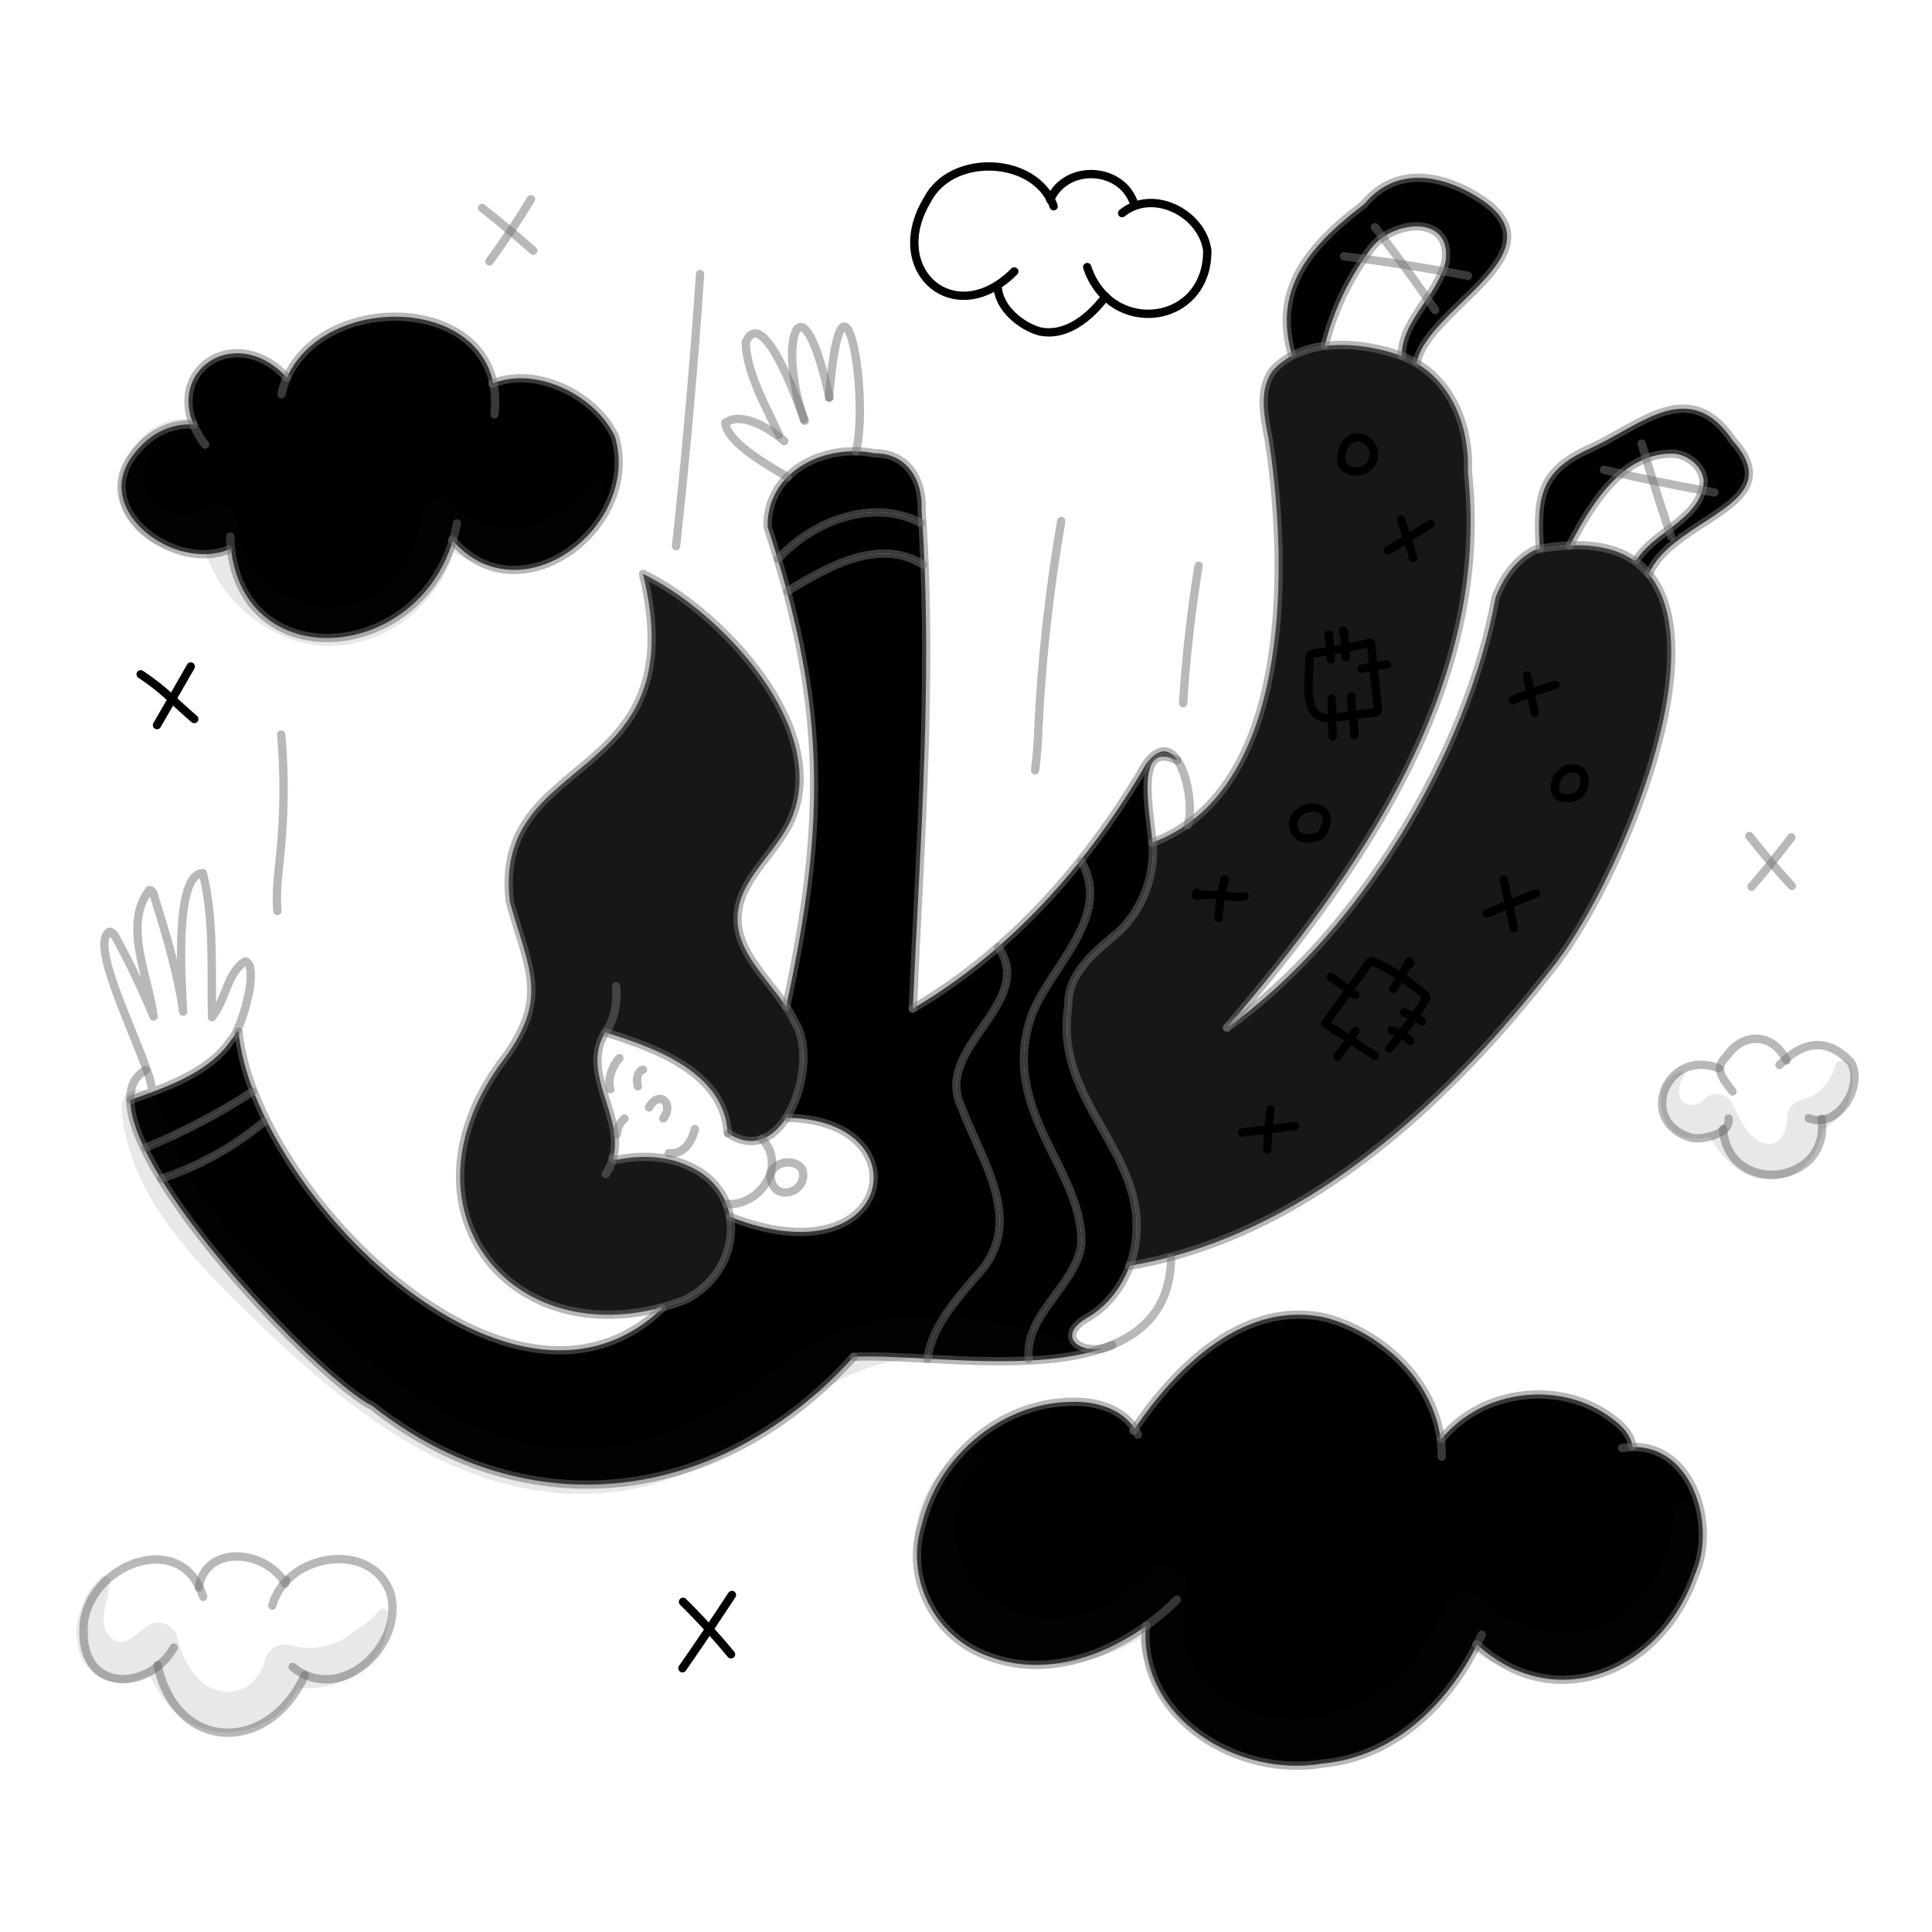 <svg width="960" height="960" viewBox="0 0 960 960" fill="none" xmlns="http://www.w3.org/2000/svg">
  <path d="M845.832 243.6C846.257 242.067 846.502 240.49 846.563 238.9C845.915 231.946 839.403 226.552 832.491 225.476C827.529 225.19 822.564 225.981 817.936 227.794C813.388 229.608 809.177 232.173 805.478 235.382C794.51 244.694 786.357 258.918 780.052 271.017C775.071 271.248 770.111 271.819 765.207 272.728L765.152 272.438C763.62 247.177 765.041 233.864 790.385 222.703C815.798 211.003 839.665 187.012 861.146 219.103C883.73 244.309 852.62 253.29 832.257 269.639L830.357 266.617C829.957 265.445 829.57 264.286 829.17 263.117C836.478 257.538 843.569 251.9 845.832 243.6Z" fill="url(#paint0_linear_36_3137)"/>
  <path d="M569.37 807.966C546.262 824.507 516.793 833.42 489.711 822.466C464.105 812.685 449.785 784.058 457.938 757.9C465.844 724.155 496.913 697.142 531.927 696.59C543.709 696.038 557.299 699.666 563.827 709.931C584.88 678.724 618.791 645.392 659.352 654.897C687.11 662.665 712.026 685.98 715.862 715.008L716.317 714.939C736.611 690.092 775.817 685.511 801.288 705.019C805.965 708.468 810.407 713.049 811.194 718.802V719.009C840.869 718.25 853.217 757.955 842.111 782.568C825.887 829.668 773.558 853.149 733.949 817.183C718.869 847.548 692.187 872.933 657.462 876.272C615.574 883.679 565.783 853.866 569.37 807.966Z" fill="url(#paint1_linear_36_3137)"/>
  <path d="M830.354 266.615L832.254 269.637C826.707 274.079 821.975 279.087 819.327 285.102L819.271 285.144C817.083 282.525 814.538 280.227 811.711 278.315L813.146 278.204C816.926 272.258 823.121 267.704 829.163 263.111C829.567 264.284 829.954 265.443 830.354 266.615Z" fill="url(#paint2_linear_36_3137)"/>
  <path d="M590.41 409.158C641.966 371.922 639.11 273.941 630.35 218.08C628.142 206.795 625.55 194.089 632.05 184.597C634.847 181.35 638.242 178.67 642.05 176.705C647.153 174.122 652.683 172.486 658.371 171.877C671.091 170.332 684.942 172.746 695.786 176.623C696.007 176.705 696.228 176.788 696.448 176.885C698.956 177.832 701.379 178.99 703.691 180.348C722.206 191.26 730.291 213.1 729.391 234.581C741.091 340.343 675.544 433.743 609.691 510.616C675.181 464.081 729.414 373.922 743.114 296.916C746.853 287.134 753.268 277.891 762.65 273.228C763.505 273.048 764.36 272.897 765.202 272.728C770.105 271.819 775.065 271.247 780.047 271.017C793.622 270.424 804.011 273.117 811.709 278.317C814.536 280.229 817.081 282.527 819.269 285.146C853.498 326.328 800.92 445.127 770.389 482.087C722.378 543.587 658.589 603.977 581.712 624.519C575.021 626.313 568.224 627.794 561.321 628.962C562.687 625.296 563.654 621.494 564.205 617.621C570.565 572.466 523.492 548.047 530.776 500.146C530.5 482.546 544.835 472.623 556.851 462.083C566.668 452.148 572.374 438.874 572.827 424.915C572.961 422.827 572.906 420.73 572.662 418.652C578.979 416.302 584.949 413.108 590.41 409.158Z" fill="#171717" />
  <path d="M687.08 117.948C684.828 119.465 682.845 121.349 681.216 123.522C679.975 125.191 678.761 126.902 677.602 128.64C668.695 141.669 662.165 156.172 658.315 171.478L658.37 171.878C652.682 172.486 647.152 174.122 642.049 176.706L641.787 175.685C632.187 141.774 652.948 120.514 677.905 101.379C694.116 81.761 718.052 86.893 736.857 99.627C775.21 126.327 710.078 152.604 704.008 179.797L703.69 180.349C701.378 178.991 698.955 177.832 696.447 176.886L696.53 176.693C696.558 166.014 703.13 157.24 709.154 148.3C712.202 144.068 714.779 139.515 716.838 134.724C717.418 133.258 717.898 131.755 718.273 130.224C721.322 109.657 699.952 109.022 687.08 117.948Z" fill="url(#paint3_linear_36_3137)"/>
  <path d="M511.206 676.061C494.485 676.889 476.853 675.992 460.806 675.137C463.306 658.967 474.478 646.703 484.632 634.631C510.652 608.115 488.026 577.749 477.692 550.046C463.565 520.37 515.37 498.434 496.028 470.539L495.986 470.483C510.845 457.464 524.495 443.126 536.768 427.646L537.347 428.101C553.006 455.528 521.813 480.292 512.693 504.353C495.779 551.853 538.993 581.446 537.293 618.738C533.982 639.377 509.066 653.159 511.163 675.275L511.206 676.061Z" fill="url(#paint4_linear_36_3137)"/>
  <path d="M511.164 675.274C509.064 653.158 533.983 639.374 537.294 618.737C538.994 581.445 495.781 551.852 512.694 504.352C521.814 480.291 553.007 455.527 537.348 428.1L536.769 427.645C548.848 412.446 559.794 396.381 569.521 379.579C575.992 370.86 581.303 372.253 585.056 377.799L584.956 377.868C563.765 367.342 571.156 401.736 572.664 418.65C572.908 420.729 572.963 422.825 572.829 424.913C572.376 438.872 566.67 452.146 556.853 462.08C544.837 472.621 530.502 482.54 530.778 500.144C523.494 548.044 570.567 572.464 564.207 617.619C563.655 621.492 562.688 625.294 561.323 628.96C557.46 639.376 550.493 648.605 541.043 654.345C524.487 663.423 535.869 672.652 548.161 669.934C537.261 673.673 524.515 675.411 511.201 676.06L511.164 675.274Z" fill="url(#paint5_linear_36_3137)"/>
  <path d="M453.648 501.125C468.684 492.251 482.859 481.992 495.988 470.483L496.03 470.539C515.372 498.434 463.567 520.37 477.695 550.046C488.028 577.746 510.654 608.115 484.634 634.631C474.48 646.703 463.305 658.967 460.808 675.137C446.819 674.392 434.043 673.688 424.124 674.185C358.854 746.546 263.094 760.314 185.118 698.659C166.2 689.443 108.011 631.501 80.032 585.737L80.184 585.637C98.801 579.542 116.087 569.96 131.12 557.401L132.609 557.125C169.238 630.562 266.861 709.311 328.723 650.291L328.571 649.739V649.725C332.131 648.801 335.731 647.67 339.371 646.331C356.878 638.343 365.418 620.504 362.741 604.666L362.797 604.653C444.112 636.536 458.97 556.49 391.451 555.453L390.72 555.398C399.536 541.798 402.309 519.598 395.149 508.27C393.826 505.476 392.3 502.783 390.582 500.213L390.651 500.172C407.883 420.112 410.269 365.562 391.024 293.822L391.286 293.753C410.752 281.953 436.717 266.726 458.708 280.591L459.398 280.563C462.298 354.07 456.776 427.576 453.576 501.013L453.648 501.125Z" fill="url(#paint6_linear_36_3137)"/>
  <path d="M459.4 280.564L458.71 280.592C436.719 266.727 410.754 281.958 391.288 293.754L391.026 293.823C389.632 288.594 388.11 283.264 386.459 277.833L386.542 277.805C403.566 259.042 433.794 247.136 457.648 259.939L458.348 259.898C458.793 266.796 459.143 273.684 459.4 280.564Z" fill="url(#paint7_linear_36_3137)"/>
  <path d="M425.379 224.233C428.452 224.287 431.513 224.62 434.526 225.227C450.475 225.127 458.614 238.237 457.926 253.233C458.077 255.454 458.226 257.675 458.353 259.897L457.653 259.938C433.799 247.138 403.571 259.038 386.547 277.804L386.464 277.832C384.905 272.644 383.236 267.351 381.456 261.952C381.273 257.346 382.048 252.753 383.732 248.461C385.415 244.17 387.971 240.275 391.237 237.022C399.7 228.483 412.59 224 425.379 224.233Z" fill="url(#paint8_linear_36_3137)"/>
  <path d="M114.812 272.81L113.557 273.045C87.385 284.081 45.39 254.2 65.836 226.551C73.079 216.411 83.95 210.161 96.091 210.934C84.212 182.141 118.234 161.309 142.474 187.508L142.598 187.563C160.698 147.126 235.985 146.505 245.145 190.405C266.791 181.879 296.053 196.627 305.545 216.894C318.745 261.373 258.928 307.394 225.003 268.616C206.792 329.168 121.821 335.514 114.812 272.81Z" fill="url(#paint9_linear_36_3137)"/>
  <path d="M300.868 512.823C288.134 533.186 310.484 554.584 304.593 575.596C305.159 576.368 306.483 576.296 307.504 576.096C318.859 573.917 330.958 574.344 341.498 579.076C351.583 583.27 357.985 590.334 361.047 598.446C361.82 600.457 362.385 602.542 362.731 604.668H362.744C365.421 620.506 356.881 638.345 339.374 646.333C335.731 647.671 332.131 648.802 328.574 649.727V649.741C251.591 670.09 197.882 599.674 248.239 529.162C273.265 496.754 263.346 483.496 253.357 448.288C244.183 372.368 345.657 391.613 319.482 285.162C357.96 303.511 413.807 362.517 392.671 408.169C384.821 424.738 367.038 437.32 366.486 455.628C365.976 472.901 380.848 485.51 390.586 500.217C392.304 502.787 393.83 505.48 395.153 508.274C402.313 519.601 399.54 541.799 390.724 555.402C387.468 560.424 383.384 564.287 378.68 566.002C373.741 567.809 368.112 567.257 362.014 563.228L361.614 563.035C359.848 533.125 326.006 520.86 301.449 513.203L300.868 512.823Z" fill="#171717" />
  <path d="M132.609 557.124L131.119 557.4C116.087 569.96 98.801 579.544 80.184 585.64L80.032 585.74C76.98 580.806 74.185 575.718 71.658 570.495L72.458 570.205C90.993 562.625 108.768 553.308 125.546 542.378L125.987 542.213C127.891 547.121 130.1 552.116 132.609 557.124Z" fill="url(#paint10_linear_36_3137)"/>
  <path d="M114.867 516.742C115.983 515.502 116.892 514.091 117.558 512.562L118.468 512.631C119.653 522.78 122.181 532.727 125.987 542.21L125.546 542.375C108.768 553.304 90.993 562.621 72.458 570.201L71.658 570.491C67.326 561.386 64.773 553.191 64.704 546.499H64.953C68.498 545.244 72.182 543.947 75.879 542.54C90.945 536.857 106.328 529.517 114.867 516.742Z" fill="url(#paint11_linear_36_3137)"/>
  <path d="M453.579 501.013C456.779 427.576 462.298 354.07 459.401 280.563C459.139 273.679 458.789 266.791 458.352 259.897C458.228 257.675 458.076 255.454 457.925 253.233C458.614 238.233 450.475 225.133 434.525 225.227C431.512 224.62 428.451 224.287 425.378 224.233C412.589 223.999 399.703 228.483 391.233 237.023C387.967 240.276 385.411 244.171 383.727 248.462C382.043 252.753 381.268 257.346 381.451 261.952C383.231 267.36 384.9 272.654 386.459 277.832C388.115 283.268 389.637 288.598 391.026 293.822C410.271 365.562 407.885 420.112 390.653 500.172" stroke="#727272" stroke-opacity="0.5"  stroke-width="4.139" stroke-linecap="round" stroke-linejoin="round"/>
  <path d="M362.012 563.221C368.112 567.249 373.739 567.801 378.678 565.994C383.378 564.283 387.466 560.42 390.722 555.394C399.538 541.794 402.311 519.594 395.151 508.266C393.828 505.472 392.302 502.779 390.584 500.209C380.844 485.502 365.972 472.893 366.484 455.62C367.036 437.312 384.819 424.73 392.669 408.161C413.805 362.509 357.958 303.503 319.48 285.154C345.652 391.605 244.18 372.36 253.355 448.28C263.343 483.488 273.263 496.746 248.237 529.154C197.88 599.666 251.589 670.082 328.572 649.733V649.719C332.131 648.795 335.731 647.664 339.372 646.325C356.879 638.337 365.419 620.499 362.742 604.66H362.729C362.383 602.534 361.818 600.449 361.045 598.438C357.983 590.326 351.581 583.262 341.496 579.068C330.956 574.336 318.856 573.909 307.502 576.088C306.481 576.295 305.157 576.364 304.591 575.588C304.525 575.516 304.474 575.432 304.439 575.34" stroke="#727272" stroke-opacity="0.5"  stroke-width="4.139" stroke-linecap="round" stroke-linejoin="round"/>
  <path d="M300.992 583.349C302.591 580.969 303.806 578.353 304.592 575.596C310.483 554.584 288.133 533.186 300.867 512.823C301.441 511.877 302.076 510.969 302.767 510.105C305.658 503.863 306.83 496.961 306.161 490.114" stroke="#727272" stroke-opacity="0.5"  stroke-width="4.139" stroke-linecap="round" stroke-linejoin="round"/>
  <path d="M301.448 513.2C326.005 520.857 359.848 533.122 361.613 563.032" stroke="#727272" stroke-opacity="0.5"  stroke-width="4.139" stroke-linecap="round" stroke-linejoin="round"/>
  <path d="M425.352 224.358C425.365 224.316 425.365 224.275 425.379 224.233C432.222 195.733 418.55 117.433 411.997 196.933C411.969 197.209 411.955 197.471 411.928 197.747" stroke="#727272" stroke-opacity="0.5"  stroke-width="4.139" stroke-linecap="round" stroke-linejoin="round"/>
  <path d="M391.4 237.119C391.345 237.092 391.29 237.05 391.235 237.019C382.612 231.819 361.352 220.133 360.386 210.144C367.386 205.026 378.97 210.917 386.323 216.463C387.565 217.387 388.682 218.312 389.634 219.163" stroke="#727272" stroke-opacity="0.5"  stroke-width="4.139" stroke-linecap="round" stroke-linejoin="round"/>
  <path d="M412.107 197.427C412.066 197.262 412.038 197.096 411.997 196.927C397.925 133.505 386.405 170.41 399.07 206.874C399.332 207.619 399.608 208.364 399.884 209.109" stroke="#727272" stroke-opacity="0.5"  stroke-width="4.139" stroke-linecap="round" stroke-linejoin="round"/>
  <path d="M399.456 208.341C399.346 207.982 399.18 207.486 398.987 206.906C395.387 196.256 378.458 151.556 370.539 170.167C370.912 185.784 381.7 203.913 387.067 216.095" stroke="#727272" stroke-opacity="0.5"  stroke-width="4.139" stroke-linecap="round" stroke-linejoin="round"/>
  <path d="M386.543 277.801C403.567 259.038 433.795 247.132 457.649 259.935" stroke="#727272" stroke-opacity="0.5"  stroke-width="4.139" stroke-linecap="round" stroke-linejoin="round"/>
  <path d="M391.289 293.754C410.755 281.954 436.72 266.727 458.711 280.592" stroke="#727272" stroke-opacity="0.5"  stroke-width="4.139" stroke-linecap="round" stroke-linejoin="round"/>
  <path d="M453.454 501.248C453.523 501.207 453.579 501.165 453.648 501.124C468.684 492.25 482.859 481.992 495.988 470.482C510.847 457.464 524.497 443.126 536.77 427.645C548.849 412.446 559.796 396.381 569.522 379.579C575.993 370.86 581.304 372.253 585.057 377.799C590.357 385.599 592.52 401.653 590.41 409.158C590.31 409.475 590.216 409.765 590.12 410.058" stroke="#727272" stroke-opacity="0.5"  stroke-width="4.139" stroke-linecap="round" stroke-linejoin="round"/>
  <path d="M424.124 674.184C434.043 673.684 446.819 674.391 460.808 675.136C476.853 675.991 494.485 676.888 511.208 676.06C524.521 675.412 537.269 673.673 548.168 669.934C567.827 663.216 581.541 650.026 581.899 625.166" stroke="#727272" stroke-opacity="0.5"  stroke-width="4.139" stroke-linecap="round" stroke-linejoin="round"/>
  <path d="M552.649 668.375C551.218 669.062 549.714 669.585 548.166 669.934C535.873 672.652 524.491 663.423 541.047 654.345C550.497 648.605 557.464 639.376 561.327 628.96C562.693 625.294 563.659 621.492 564.211 617.619C570.571 572.464 523.498 548.045 530.782 500.144C530.507 482.544 544.841 472.621 556.857 462.08C566.674 452.146 572.38 438.872 572.833 424.913C572.967 422.825 572.912 420.729 572.668 418.65C571.168 401.736 563.768 367.342 584.96 377.868" stroke="#727272" stroke-opacity="0.5"  stroke-width="4.139" stroke-linecap="round" stroke-linejoin="round"/>
  <path d="M572.626 418.664C572.64 418.664 572.654 418.65 572.668 418.65C578.983 416.3 584.951 413.107 590.41 409.158C641.966 371.922 639.11 273.941 630.35 218.08C628.142 206.795 625.55 194.089 632.05 184.597C634.847 181.35 638.242 178.67 642.05 176.705C647.153 174.122 652.683 172.486 658.371 171.877C671.091 170.332 684.943 172.746 695.786 176.623C696.007 176.705 696.228 176.788 696.449 176.885C698.957 177.832 701.38 178.991 703.692 180.348C722.206 191.26 730.292 213.1 729.392 234.581C741.092 340.343 675.545 433.743 609.692 510.616" stroke="#727272" stroke-opacity="0.5"  stroke-width="4.139" stroke-linecap="round" stroke-linejoin="round"/>
  <path d="M561.327 628.96C568.225 627.802 575.022 626.321 581.718 624.517C658.591 603.975 722.385 543.589 770.395 482.085C800.926 445.125 853.504 326.326 819.275 285.144C817.087 282.525 814.542 280.226 811.715 278.315C804.015 273.115 793.628 270.423 780.053 271.015C775.071 271.246 770.112 271.817 765.208 272.726C764.366 272.892 763.508 273.043 762.656 273.226C753.274 277.889 746.856 287.132 743.12 296.914C729.42 373.924 675.188 464.083 609.697 510.614" stroke="#727272" stroke-opacity="0.5"  stroke-width="4.139" stroke-linecap="round" stroke-linejoin="round"/>
  <path d="M765.152 272.437C763.62 247.177 765.041 233.863 790.385 222.702C815.798 211.002 839.665 187.011 861.146 219.102C883.73 244.308 852.62 253.289 832.257 269.638C826.71 274.08 821.978 279.088 819.329 285.103" stroke="#727272" stroke-opacity="0.5"  stroke-width="4.139" stroke-linecap="round" stroke-linejoin="round"/>
  <path d="M780.011 271.085C780.025 271.058 780.039 271.044 780.053 271.016C786.353 258.916 794.511 244.693 805.479 235.381C809.177 232.172 813.388 229.606 817.937 227.793C822.565 225.98 827.53 225.189 832.492 225.475C839.404 226.551 845.916 231.946 846.564 238.899C846.503 240.489 846.257 242.066 845.833 243.599C843.571 251.891 836.479 257.534 829.167 263.107C823.125 267.701 816.93 272.254 813.15 278.2" stroke="#727272" stroke-opacity="0.5"  stroke-width="4.139" stroke-linecap="round" stroke-linejoin="round"/>
  <path d="M641.787 175.685C632.187 141.774 652.948 120.514 677.905 101.379C694.116 81.761 718.052 86.893 736.857 99.627C775.21 126.327 710.078 152.604 704.008 179.797" stroke="#727272" stroke-opacity="0.5"  stroke-width="4.139" stroke-linecap="round" stroke-linejoin="round"/>
  <path d="M658.314 171.477C662.164 156.172 668.693 141.669 677.599 128.639C678.758 126.901 679.972 125.19 681.213 123.521C682.843 121.349 684.825 119.465 687.077 117.947C699.949 109.021 721.319 109.656 718.27 130.226C717.895 131.757 717.416 133.261 716.835 134.726C714.776 139.518 712.2 144.071 709.151 148.302C703.122 157.242 696.551 166.016 696.527 176.695" stroke="#727272" stroke-opacity="0.5"  stroke-width="4.139" stroke-linecap="round" stroke-linejoin="round"/>
  <path d="M332.3 573.03C339.695 573.899 343.682 567.318 345.31 561.041" stroke="#727272" stroke-opacity="0.5"  stroke-width="4.139" stroke-linecap="round" stroke-linejoin="round"/>
  <path d="M322.528 550.295C327.578 541.079 335.248 548.777 329.564 555.716" stroke="#727272" stroke-opacity="0.5"  stroke-width="4.139" stroke-linecap="round" stroke-linejoin="round"/>
  <path d="M319.479 531.476C316.417 532.622 316.099 537.05 316.968 539.782" stroke="#727272" stroke-opacity="0.5"  stroke-width="4.139" stroke-linecap="round" stroke-linejoin="round"/>
  <path d="M310.331 555.771C309.195 556.751 308.271 557.953 307.616 559.303C306.961 560.653 306.59 562.122 306.524 563.621" stroke="#727272" stroke-opacity="0.5"  stroke-width="4.139" stroke-linecap="round" stroke-linejoin="round"/>
  <path d="M307.779 525.791C304.316 529.254 301.64 536.718 303.254 541.229" stroke="#727272" stroke-opacity="0.5"  stroke-width="4.139" stroke-linecap="round" stroke-linejoin="round"/>
  <path d="M361.351 598.318C377.658 599.27 391.261 579.032 378.679 565.995C378.679 565.981 378.651 565.952 378.638 565.938" stroke="#727272" stroke-opacity="0.5"  stroke-width="4.139" stroke-linecap="round" stroke-linejoin="round"/>
  <path d="M391.454 555.453C458.973 556.488 444.114 636.534 362.8 604.653" stroke="#727272" stroke-opacity="0.5"  stroke-width="4.139" stroke-linecap="round" stroke-linejoin="round"/>
  <path d="M383.107 586.274C385.617 597.932 402.063 591.793 398.655 581.156C394.916 574.658 381.23 577.444 383.107 586.274Z" stroke="#727272" stroke-opacity="0.5"  stroke-width="4.139" stroke-linecap="round" stroke-linejoin="round"/>
  <path d="M72.361 531.738C66.967 534.814 64.649 539.933 64.704 546.5C64.773 553.191 67.326 561.386 71.658 570.491C74.184 575.714 76.98 580.803 80.032 585.736C108.011 631.5 166.2 689.442 185.118 698.658C263.094 760.313 358.854 746.545 424.124 674.184" stroke="#727272" stroke-opacity="0.5"  stroke-width="4.139" stroke-linecap="round" stroke-linejoin="round"/>
  <path d="M64.953 546.501C68.498 545.245 72.182 543.948 75.879 542.541C90.945 536.857 106.328 529.517 114.867 516.741C115.983 515.502 116.892 514.09 117.558 512.561C122.524 502.407 128.112 479.491 121.848 477.67C112.867 483.27 112.067 497.261 105.348 505.414C104.879 481.878 106.493 456.438 100.795 433.881C86.195 434.019 90.365 491.135 91.014 502.724C88.241 482.899 82.308 463.681 76.404 444.559C76.059 443.442 75.341 442.076 74.182 442.269C60.897 459.763 73.893 485.355 76.307 505.125C70.744 491.654 64.458 478.493 57.475 465.701C56.775 464.401 55.737 462.914 54.247 463.011C45 469.048 65.173 509.513 72.9 531.545C74.214 534.936 75.153 538.462 75.7 542.058" stroke="#727272" stroke-opacity="0.5"  stroke-width="4.139" stroke-linecap="round" stroke-linejoin="round"/>
  <path d="M118.468 512.631C119.652 522.78 122.181 532.727 125.987 542.21C127.887 547.121 130.099 552.116 132.609 557.124C169.238 630.561 266.861 709.31 328.723 650.29" stroke="#727272" stroke-opacity="0.5"  stroke-width="4.139" stroke-linecap="round" stroke-linejoin="round"/>
  <path d="M72.458 570.2C90.992 562.62 108.768 553.303 125.546 542.373" stroke="#727272" stroke-opacity="0.5"  stroke-width="4.139" stroke-linecap="round" stroke-linejoin="round"/>
  <path d="M80.184 585.639C98.8 579.544 116.086 569.96 131.119 557.399" stroke="#727272" stroke-opacity="0.5"  stroke-width="4.139" stroke-linecap="round" stroke-linejoin="round"/>
  <path d="M460.794 675.232C460.794 675.205 460.808 675.163 460.808 675.132C463.308 658.962 474.48 646.698 484.634 634.626C510.654 608.11 488.028 577.744 477.694 550.041C463.567 520.365 515.372 498.429 496.03 470.534" stroke="#727272" stroke-opacity="0.5"  stroke-width="4.139" stroke-linecap="round" stroke-linejoin="round"/>
  <path d="M511.164 675.275C509.064 653.159 533.983 639.375 537.294 618.738C538.994 581.446 495.781 551.853 512.694 504.353C521.814 480.292 553.007 455.528 537.348 428.101" stroke="#727272" stroke-opacity="0.5"  stroke-width="4.139" stroke-linecap="round" stroke-linejoin="round"/>
  <path d="M565.411 712.882C564.948 711.864 564.418 710.877 563.824 709.93C557.299 699.665 543.709 696.037 531.924 696.589C496.91 697.141 465.84 724.154 457.935 757.899C449.782 784.057 464.102 812.684 489.708 822.465C516.79 833.42 546.259 824.507 569.367 807.965C574.86 804.037 580.024 799.667 584.808 794.9" stroke="#727272" stroke-opacity="0.5"  stroke-width="4.139" stroke-linecap="round" stroke-linejoin="round"/>
  <path d="M569.384 807.745C569.384 807.814 569.37 807.897 569.37 807.966C565.783 853.866 615.57 883.679 657.459 876.266C692.184 872.927 718.866 847.542 733.946 817.176C734.76 815.562 735.532 813.921 736.277 812.276" stroke="#727272" stroke-opacity="0.5"  stroke-width="4.139" stroke-linecap="round" stroke-linejoin="round"/>
  <path d="M563.135 710.978C563.369 710.633 563.604 710.288 563.824 709.93C584.877 678.723 618.789 645.391 659.349 654.896C687.107 662.664 712.023 685.979 715.859 715.007C716.242 717.924 716.409 720.866 716.359 723.807" stroke="#727272" stroke-opacity="0.5"  stroke-width="4.139" stroke-linecap="round" stroke-linejoin="round"/>
  <path d="M811.19 718.801C810.403 713.048 805.961 708.467 801.284 705.018C775.816 685.51 736.607 690.091 716.313 714.938" stroke="#727272" stroke-opacity="0.5"  stroke-width="4.139" stroke-linecap="round" stroke-linejoin="round"/>
  <path d="M806 719.533C807.714 719.234 809.448 719.058 811.188 719.009C840.863 718.25 853.211 757.955 842.105 782.568C825.881 829.668 773.552 853.149 733.943 817.183C733.832 817.083 733.736 816.989 733.625 816.893" stroke="#727272" stroke-opacity="0.5"  stroke-width="4.139" stroke-linecap="round" stroke-linejoin="round"/>
  <path d="M898.714 555.633C900.76 556.476 902.99 556.77 905.184 556.488C916.677 555.026 925.299 538.07 919.795 527.957C907.13 514.382 895.637 519.1 887.374 526.233C886.256 527.199 885.208 528.206 884.214 529.213" stroke="#727272" stroke-opacity="0.5"  stroke-width="4.139" stroke-linecap="round" stroke-linejoin="round"/>
  <path d="M887.76 526.951C887.636 526.703 887.511 526.468 887.373 526.234C880.448 513.169 865.879 512.81 857.698 525.158C855.587 527.144 854.732 529.021 854.676 530.842C854.538 534.815 858.167 538.513 860.871 542.307" stroke="#727272" stroke-opacity="0.5"  stroke-width="4.139" stroke-linecap="round" stroke-linejoin="round"/>
  <path d="M854.042 530.813C827.788 520.659 813.053 557.881 840.853 565.456C844.605 566.132 852.193 564.956 856.253 561.689C857.19 561.051 857.935 560.169 858.406 559.138C858.878 558.107 859.059 556.967 858.93 555.84" stroke="#727272" stroke-opacity="0.5"  stroke-width="4.139" stroke-linecap="round" stroke-linejoin="round"/>
  <path d="M856.193 561.056C856.207 561.263 856.221 561.483 856.248 561.69C859.325 594.373 909.06 589.09 905.183 556.49C905.17 556.297 905.142 556.09 905.114 555.883" stroke="#727272" stroke-opacity="0.5"  stroke-width="4.139" stroke-linecap="round" stroke-linejoin="round"/>
  <path d="M363.682 792.528C359.956 798.212 356.195 803.879 352.397 809.528C348.01 816.039 343.577 822.514 339.097 828.953" stroke="url(#paint12_linear_36_3137)" stroke-width="4.139" stroke-linecap="round" stroke-linejoin="round"/>
  <path d="M363.227 822.01C359.723 817.761 356.113 813.599 352.397 809.525C348.189 804.875 343.852 800.35 339.387 795.949" stroke="url(#paint13_linear_36_3137)" stroke-width="4.139" stroke-linecap="round" stroke-linejoin="round"/>
  <path d="M96.517 357.271C92.766 354.085 89.165 350.691 85.495 347.38C80.676 342.812 75.455 338.688 69.894 335.06" stroke="url(#paint14_linear_36_3137)" stroke-width="4.139" stroke-linecap="round" stroke-linejoin="round"/>
  <path d="M94.794 331.168C91.717 336.576 88.617 341.98 85.494 347.379C83.027 351.697 80.535 356.001 78.017 360.292" stroke="url(#paint15_linear_36_3137)" stroke-width="4.139" stroke-linecap="round" stroke-linejoin="round"/>
  <path d="M264.984 124.557C261.273 121.259 257.516 118.025 253.713 114.857C249.063 110.939 244.344 107.103 239.558 103.351" stroke="#727272" stroke-opacity="0.5"  stroke-width="4.139" stroke-linecap="round" stroke-linejoin="round"/>
  <path d="M243.172 129.923C246.801 124.971 250.315 119.949 253.713 114.858C257.203 109.658 260.57 104.374 263.813 99.006" stroke="#727272" stroke-opacity="0.5"  stroke-width="4.139" stroke-linecap="round" stroke-linejoin="round"/>
  <path d="M890.366 440.214C886.89 436.476 883.501 432.663 880.199 428.777C876.446 424.403 872.804 419.943 869.272 415.395" stroke="#727272" stroke-opacity="0.5"  stroke-width="4.139" stroke-linecap="round" stroke-linejoin="round"/>
  <path d="M870.335 440.586C873.688 436.695 876.976 432.758 880.2 428.776C883.58 424.596 886.886 420.361 890.119 416.07" stroke="#727272" stroke-opacity="0.5"  stroke-width="4.139" stroke-linecap="round" stroke-linejoin="round"/>
  <path d="M523.553 102.482C523.108 101.262 522.582 100.073 521.98 98.922C510.516 77.552 472.58 77.055 461.001 98.922C441.438 130.861 468.327 158.991 495.588 141.722C498.638 139.766 501.456 137.471 503.988 134.879" stroke="url(#paint16_linear_36_3137)" stroke-width="4.139" stroke-linecap="round" stroke-linejoin="round"/>
  <path d="M557.587 105.9C559.468 104.359 561.589 103.138 563.865 102.286C578.806 96.739 597.721 108.315 599.9 124.525C600.08 155.208 567.259 164.603 549.268 147.425C545.085 143.347 541.98 138.293 540.232 132.718" stroke="url(#paint17_linear_36_3137)" stroke-width="4.139" stroke-linecap="round" stroke-linejoin="round"/>
  <path d="M521.829 99.226C521.868 99.121 521.919 99.02 521.98 98.926C530.065 81.046 558.058 82.867 563.686 101.768" stroke="url(#paint18_linear_36_3137)" stroke-width="4.139" stroke-linecap="round" stroke-linejoin="round"/>
  <path d="M495.726 141.939C495.85 152.59 506.901 161.93 516.558 164.661C529.941 167.503 541.658 157.432 549.269 147.43C549.297 147.402 549.311 147.375 549.338 147.347" stroke="url(#paint19_linear_36_3137)" stroke-width="4.139" stroke-linecap="round" stroke-linejoin="round"/>
  <path d="M100.947 793.48C100.394 791.675 99.697 789.917 98.864 788.223C84.864 760.189 40.989 780.623 41.513 810.173C40.837 835.779 63.477 839.918 78.445 827.915C81.632 825.367 84.309 822.24 86.337 818.699" stroke="#727272" stroke-opacity="0.5"  stroke-width="4.139" stroke-linecap="round" stroke-linejoin="round"/>
  <path d="M145.426 828.329C147.282 829.861 149.327 831.15 151.51 832.164C174.039 842.553 200.61 815.65 194.016 791.564C185.973 769.573 156.146 770.607 141.977 785.852C141.812 786.032 141.632 786.225 141.477 786.418C138.547 789.679 136.433 793.59 135.31 797.827" stroke="#727272" stroke-opacity="0.5"  stroke-width="4.139" stroke-linecap="round" stroke-linejoin="round"/>
  <path d="M98.753 788.844C98.795 788.637 98.822 788.43 98.864 788.223C102.934 766.963 132.14 770.55 141.48 786.416C141.563 786.554 141.646 786.692 141.729 786.844L141.977 785.85C142.032 785.616 142.087 785.381 142.156 785.15" stroke="#727272" stroke-opacity="0.5"  stroke-width="4.139" stroke-linecap="round" stroke-linejoin="round"/>
  <path d="M78.307 827.309C78.349 827.516 78.39 827.709 78.445 827.916C87.965 870.933 133.713 871.443 151.386 832.469" stroke="#727272" stroke-opacity="0.5"  stroke-width="4.139" stroke-linecap="round" stroke-linejoin="round"/>
  <path d="M139.839 195.882C140.477 193.024 141.401 190.237 142.598 187.563C160.698 147.126 235.985 146.505 245.145 190.405C246.156 195.493 246.337 200.711 245.683 205.857" stroke="#727272" stroke-opacity="0.5"  stroke-width="4.139" stroke-linecap="round" stroke-linejoin="round"/>
  <path d="M114.385 266.601C114.44 268.739 114.592 270.808 114.812 272.809C121.821 335.509 206.792 329.167 225.003 268.615C225.838 265.802 226.52 262.947 227.045 260.061" stroke="#727272" stroke-opacity="0.5"  stroke-width="4.139" stroke-linecap="round" stroke-linejoin="round"/>
  <path d="M142.474 187.508C118.234 161.308 84.212 182.141 96.091 210.934C97.588 214.51 99.55 217.872 101.927 220.934" stroke="#727272" stroke-opacity="0.5"  stroke-width="4.139" stroke-linecap="round" stroke-linejoin="round"/>
  <path d="M224.685 268.257C224.796 268.381 224.892 268.505 225.003 268.616C258.928 307.397 318.748 261.373 305.545 216.894C296.053 196.627 266.792 181.879 245.145 190.405C244.98 190.46 244.814 190.529 244.645 190.598" stroke="#727272" stroke-opacity="0.5"  stroke-width="4.139" stroke-linecap="round" stroke-linejoin="round"/>
  <path d="M113.557 273.044C87.385 284.081 45.39 254.2 65.836 226.551C73.079 216.411 83.95 210.161 96.091 210.934H96.132" stroke="#727272" stroke-opacity="0.5"  stroke-width="4.139" stroke-linecap="round" stroke-linejoin="round"/>
  <path d="M713.112 154.038C711.802 152.121 710.483 150.208 709.154 148.299C705.22 142.643 701.229 137.037 697.179 131.481C693.854 126.929 690.487 122.418 687.078 117.947C685.812 116.264 684.529 114.585 683.229 112.912" stroke="#727272" stroke-opacity="0.5"  stroke-width="4.139" stroke-linecap="round" stroke-linejoin="round"/>
  <path d="M667.82 127.343C671.087 127.757 674.348 128.19 677.602 128.643C684.141 129.513 690.667 130.46 697.179 131.485C703.747 132.492 710.3 133.573 716.838 134.727C721.032 135.46 725.227 136.219 729.421 137.004" stroke="#727272" stroke-opacity="0.5"  stroke-width="4.139" stroke-linecap="round" stroke-linejoin="round"/>
  <path d="M830.354 266.616C829.954 265.444 829.567 264.285 829.167 263.116C826.449 255.039 823.827 246.939 821.3 238.817C820.155 235.147 819.033 231.472 817.934 227.794C817.201 225.338 816.474 222.882 815.754 220.427" stroke="#727272" stroke-opacity="0.5"  stroke-width="4.139" stroke-linecap="round" stroke-linejoin="round"/>
  <path d="M796.994 233.437C799.823 234.099 802.651 234.747 805.479 235.382C810.746 236.568 816.02 237.713 821.303 238.817C829.457 240.514 837.634 242.11 845.833 243.604C847.833 243.977 849.848 244.336 851.862 244.694" stroke="#727272" stroke-opacity="0.5"  stroke-width="4.139" stroke-linecap="round" stroke-linejoin="round"/>
  <path d="M587.889 349.416C589.32 326.546 591.88 303.784 595.57 281.131" stroke="#727272" stroke-opacity="0.5"  stroke-width="4.139" stroke-linecap="round" stroke-linejoin="round"/>
  <path d="M514.308 382.758C515.219 376.013 515.762 369.223 515.936 362.418C517.591 327.709 521.398 293.136 527.336 258.898" stroke="#727272" stroke-opacity="0.5"  stroke-width="4.139" stroke-linecap="round" stroke-linejoin="round"/>
  <path d="M335.933 271.354C340.825 226.384 344.804 181.326 347.871 136.181" stroke="#727272" stroke-opacity="0.5"  stroke-width="4.139" stroke-linecap="round" stroke-linejoin="round"/>
  <path d="M137.824 452.667C136.999 442.821 138.436 432.947 139.405 423.114C141.309 403.799 141.417 384.349 139.727 365.014" stroke="#727272" stroke-opacity="0.5"  stroke-width="4.139" stroke-linecap="round" stroke-linejoin="round"/>
  <path d="M618.405 445.313C615.178 446.129 611.791 445.467 608.49 445.057C603.762 444.469 598.983 444.408 594.241 444.875L594.741 443.519" stroke="url(#paint20_linear_36_3137)" stroke-width="4.139" stroke-linecap="round" stroke-linejoin="round"/>
  <path d="M608.5 437.055C606.927 443.326 605.92 449.727 605.492 456.179" stroke="url(#paint21_linear_36_3137)" stroke-width="4.139" stroke-linecap="round" stroke-linejoin="round"/>
  <path d="M629.759 571.091C629.871 564.459 630.388 557.841 631.307 551.272" stroke="url(#paint22_linear_36_3137)" stroke-width="4.139" stroke-linecap="round" stroke-linejoin="round"/>
  <path d="M617.156 562.76L643.456 559.538" stroke="url(#paint23_linear_36_3137)" stroke-width="4.139" stroke-linecap="round" stroke-linejoin="round"/>
  <path d="M752.215 461.04C750.537 453.044 748.861 445.047 747.187 437.051" stroke="url(#paint24_linear_36_3137)" stroke-width="4.139" stroke-linecap="round" stroke-linejoin="round"/>
  <path d="M738.832 453.8L763.247 443.907" stroke="url(#paint25_linear_36_3137)" stroke-width="4.139" stroke-linecap="round" stroke-linejoin="round"/>
  <path d="M762.638 354.234C761.344 348.064 760.052 341.894 758.761 335.726" stroke="url(#paint26_linear_36_3137)" stroke-width="4.139" stroke-linecap="round" stroke-linejoin="round"/>
  <path d="M751.519 348.046C758.436 344.868 765.611 342.283 772.967 340.318" stroke="url(#paint27_linear_36_3137)" stroke-width="4.139" stroke-linecap="round" stroke-linejoin="round"/>
  <path d="M702.13 277.239C700.33 270.843 698.332 264.51 696.136 258.239" stroke="url(#paint28_linear_36_3137)" stroke-width="4.139" stroke-linecap="round" stroke-linejoin="round"/>
  <path d="M689.613 273.55C696.755 269.225 703.842 264.809 710.874 260.303" stroke="url(#paint29_linear_36_3137)" stroke-width="4.139" stroke-linecap="round" stroke-linejoin="round"/>
  <path d="M668.223 221.188C667.053 223.238 666.478 225.574 666.562 227.933C666.499 228.679 666.566 229.43 666.762 230.153C667.055 230.942 667.545 231.643 668.186 232.189C670.014 233.712 672.37 234.449 674.74 234.24C677.11 234.03 679.301 232.891 680.833 231.071C687.492 222.486 674.891 211.259 668.223 221.188Z" stroke="url(#paint30_linear_36_3137)" stroke-width="4.139" stroke-linecap="round" stroke-linejoin="round"/>
  <path d="M642.7 407.743C641.853 411.063 643.577 415.027 646.817 416.143C648.103 416.518 649.449 416.646 650.784 416.519C652.862 416.419 655.108 416.081 656.559 414.593C657.3 413.737 657.869 412.747 658.234 411.675C659.043 409.683 659.775 407.431 658.976 405.435C656.11 398.266 644.338 401.32 642.7 407.743Z" stroke="url(#paint31_linear_36_3137)" stroke-width="4.139" stroke-linecap="round" stroke-linejoin="round"/>
  <path d="M776.6 383.454C775.16 384.493 774.042 385.916 773.371 387.56C772.701 389.204 772.505 391.004 772.807 392.754C772.993 393.87 773.565 394.886 774.424 395.623C775.671 396.384 777.141 396.698 778.59 396.513C780.578 396.457 782.69 396.253 784.263 395.036C785.158 394.289 785.868 393.345 786.337 392.278C787.444 390.21 787.695 387.791 787.037 385.54C785.437 380.976 779.977 380.964 776.6 383.454Z" stroke="url(#paint32_linear_36_3137)" stroke-width="4.139" stroke-linecap="round" stroke-linejoin="round"/>
  <path d="M690.2 521.1C696.911 513.498 702.959 505.335 708.277 496.7C708.44 496.535 708.562 496.333 708.633 496.112C708.705 495.891 708.724 495.656 708.689 495.427C708.654 495.197 708.566 494.978 708.432 494.789C708.297 494.599 708.121 494.443 707.916 494.333C700.34 487.586 691.792 482.016 682.559 477.812C682.202 477.608 681.794 477.511 681.384 477.533C680.837 477.699 680.377 478.073 680.104 478.575L658.43 508.638L683.222 524.56" stroke="url(#paint33_linear_36_3137)" stroke-width="4.139" stroke-linecap="round" stroke-linejoin="round"/>
  <path d="M683.06 354C683.329 354.029 683.601 353.988 683.85 353.88C684.098 353.772 684.313 353.601 684.475 353.384C684.637 353.167 684.74 352.912 684.773 352.643C684.807 352.375 684.77 352.102 684.665 351.852C683.49 341.007 682.316 330.162 681.142 319.318C671.931 321.498 662.635 323.265 653.253 324.618C652.865 324.565 652.469 324.609 652.101 324.746C651.734 324.883 651.406 325.109 651.147 325.403C650.888 325.698 650.706 326.052 650.617 326.434C650.528 326.817 650.536 327.215 650.638 327.593C650.956 334.872 647.962 348.838 653.87 354.663C656.909 357.663 661.145 356.828 664.97 356.336C670.999 355.562 677.029 354.783 683.06 354Z" stroke="url(#paint34_linear_36_3137)" stroke-width="4.139" stroke-linecap="round" stroke-linejoin="round"/>
  <path d="M672.779 365.3C673.688 358.908 670.828 352.45 671.587 346.039C671.617 346.394 671.649 346.747 671.679 347.101" stroke="url(#paint35_linear_36_3137)" stroke-width="4.139" stroke-linecap="round" stroke-linejoin="round"/>
  <path d="M662.193 365.925C662.011 359.655 661.83 353.384 661.648 347.112" stroke="url(#paint36_linear_36_3137)" stroke-width="4.139" stroke-linecap="round" stroke-linejoin="round"/>
  <path d="M676.57 332.3L689.196 330.152" stroke="url(#paint37_linear_36_3137)" stroke-width="4.139" stroke-linecap="round" stroke-linejoin="round"/>
  <path d="M668.758 326.654C668.668 322.195 668.238 317.749 667.473 313.354C667.441 313.42 667.424 313.491 667.421 313.563C667.419 313.635 667.432 313.707 667.459 313.774C667.486 313.841 667.527 313.902 667.579 313.952C667.631 314.003 667.693 314.042 667.761 314.066" stroke="url(#paint38_linear_36_3137)" stroke-width="4.139" stroke-linecap="round" stroke-linejoin="round"/>
  <path d="M661.344 327.625C660.991 323.515 660.637 319.405 660.283 315.296" stroke="url(#paint39_linear_36_3137)" stroke-width="4.139" stroke-linecap="round" stroke-linejoin="round"/>
  <path d="M692.345 491.369C695.139 486.846 697.818 482.253 700.381 477.59C700.444 478.026 700.506 478.462 700.57 478.898" stroke="url(#paint40_linear_36_3137)" stroke-width="4.139" stroke-linecap="round" stroke-linejoin="round"/>
  <path d="M697.633 502.965C700.775 504.155 703.769 505.705 706.555 507.583" stroke="url(#paint41_linear_36_3137)" stroke-width="4.139" stroke-linecap="round" stroke-linejoin="round"/>
  <path d="M691.531 511.859C694.973 513.001 698.143 514.841 700.84 517.264" stroke="url(#paint42_linear_36_3137)" stroke-width="4.139" stroke-linecap="round" stroke-linejoin="round"/>
  <path d="M673.513 512.267C670.83 516.707 667.834 520.951 664.549 524.967C664.762 524.761 664.974 524.554 665.187 524.349" stroke="url(#paint43_linear_36_3137)" stroke-width="4.139" stroke-linecap="round" stroke-linejoin="round"/>
  <path d="M673.448 494.394C669.422 491.353 665.351 488.374 661.233 485.458L661.939 485.717" stroke="url(#paint44_linear_36_3137)" stroke-width="4.139" stroke-linecap="round" stroke-linejoin="round"/>
  <g opacity="0.1">
    <path d="M91.912 208.004C81.412 208.039 72.321 213.661 66.442 222.204C61.014 230.089 57.402 242.104 60.353 251.533C66.999 272.775 96.213 281.111 113.644 267.933L99.21 259.646C101.21 285.852 119.637 308.432 144.058 317.483C168.479 326.534 196.231 317.247 212.607 297.568C222.295 285.927 228.138 271.935 228.491 256.697L211.537 263.72C225.109 278.354 246.959 285.542 266.365 279.858C275.565 277.158 284.709 272.106 290.647 264.493C295.826 257.855 301.489 249.122 299.402 240.41C298.925 238.418 296.15 237.073 294.376 238.365C288.776 242.442 285.499 248.584 279.705 252.519C274.147 256.294 268.619 259.798 261.997 261.306C255.44 262.718 248.628 262.387 242.238 260.347C235.849 258.306 230.106 254.627 225.582 249.675C219.547 243.142 208.837 248.42 208.629 256.697C208.056 279.459 188.012 300.254 165.103 301.113C141.931 301.983 120.244 282.778 118.396 259.646C117.887 253.281 110.296 246.538 103.961 251.363C95.571 257.755 81.612 256.369 74.968 246.645C70.937 240.745 70.539 234.486 74.204 228.232C77.926 221.878 84.451 217.076 91.912 216.532C97.325 216.14 97.468 207.982 91.912 208V208.004Z" fill="#171717" />
  </g>
  <g opacity="0.1">
    <path d="M49.497 784.336C48.225 786.29 46.213 787.546 44.897 789.536C43.827 791.189 42.904 792.932 42.138 794.746C40.398 798.465 39.136 802.391 38.384 806.427C37.335 813.042 38.394 820.609 42.055 826.327C52.655 842.881 75.078 836.162 85.587 823.091L69.072 818.73C74.995 836.472 84.009 855.172 104.055 859.792C125.198 864.665 146.774 851.298 151.255 829.959L138.8 837.03C152.211 840.666 166.877 839.209 178.265 830.859C182.922 827.444 188.288 822.73 190.299 817.159C191.115 814.899 191.411 812.515 192.106 810.243C193.077 807.064 192.897 805.237 192.906 801.97C192.906 799.906 189.962 798.344 188.506 800.147C185.974 803.254 182.966 805.939 179.593 808.103C175.973 810.371 172.985 813.26 169.105 815.185C161.365 818.989 152.496 819.815 144.186 817.506C139.165 816.08 132.851 819.242 131.731 824.577C129.308 836.118 117.943 844.098 106.262 839.333C96.217 835.233 90.151 823.554 88.131 813.478C86.931 807.492 78.654 804.11 73.616 807.578C67.932 811.484 61.262 820.188 54.708 813.337C52.093 810.603 51.362 806.974 51.508 803.225C51.618 800.33 52.537 797.661 53.252 794.877C53.946 792.171 53.767 789.107 54.645 786.515C55.705 783.382 51.178 781.774 49.504 784.348L49.497 784.336Z" fill="#171717" />
  </g>
  <g opacity="0.1">
    <path d="M480.602 720.687C474.99 724.117 469.796 727.855 465.809 733.13C461.835 738.491 458.818 744.499 456.892 750.888C452.529 764.888 455.177 780.423 462.217 793.123C477.517 820.715 512.159 832.123 541.773 824.623C558.458 820.394 575.606 810.357 586.402 796.78L567.271 785.643C559.9 818.122 574.735 853.352 605.071 868.258C638.399 884.632 677.531 876.558 705.411 853.416C719.886 841.401 731.166 825.379 738.783 808.258L720.546 810.608C742.887 833.92 780.2 840.469 808.48 824.287C834.039 809.663 850.1 775.557 838.85 747.296C837.462 743.81 832.138 744.064 832.036 748.218C831.464 771.575 820.211 795.339 798.493 805.806C778.193 815.592 752.206 810.236 736.967 794.187C732.231 789.2 721.802 789.716 718.731 796.537C707.852 820.694 689.052 842.896 662.88 850.703C637.907 858.153 608.821 851.729 594.885 828.884C591.351 823.328 588.807 817.201 587.367 810.776C585.93 804.125 587.004 798.216 589.346 791.724C593.332 780.677 577.875 772.824 570.214 780.587C559.452 791.497 547.852 799.827 532.532 802.904C525.913 804.181 519.107 804.137 512.506 802.775C505.904 801.412 499.637 798.759 494.065 794.966C483.731 788.115 476.117 776.635 475.332 764.34C474.511 751.498 476.432 737.37 486.283 728.049C490.138 724.4 485.158 717.902 480.602 720.687V720.687Z" fill="#171717" />
  </g>
  <g opacity="0.1">
    <path d="M834.036 532.52C830.036 534.82 826.67 537.839 825.661 542.492C824.751 547.565 825.487 552.796 827.761 557.421C833.714 568.999 851.679 567.811 859.255 558.795L845.341 557.002C852.068 570.991 862.568 586.596 880.114 586.223C896.38 585.877 906.361 570.495 905.97 555.347L899.378 564.006C913.656 560.322 924.216 544.445 919.471 529.768C918.287 526.107 912.862 525.855 911.787 529.768C909.397 538.461 903.458 544.477 894.603 546.687C892.717 547.227 891.057 548.362 889.869 549.923C888.681 551.483 888.029 553.386 888.01 555.347C888.11 561.123 885.219 569.579 877.987 568.341C868.611 566.735 864.247 555.568 860.641 548.059C858.296 543.178 850.227 542.101 846.726 546.266C844.226 549.235 840.859 549.812 837.268 548.19C833.148 546.329 833.768 538.717 836.481 535.69C836.811 535.339 837.005 534.882 837.028 534.401C837.052 533.92 836.903 533.447 836.609 533.065C836.315 532.684 835.894 532.42 835.423 532.321C834.952 532.222 834.461 532.294 834.038 532.524L834.036 532.52Z" fill="#171717" />
  </g>
  <g opacity="0.1">
    <path d="M60.36 550.507C62.949 586.837 87.56 616.785 112.254 641.555C138.954 668.345 167.584 695.206 199.922 715.073C233.47 735.683 272.562 747.198 311.908 740.348C330.66 737.084 348.721 729.657 365.249 720.348C381.796 711.025 395.991 698.41 412.179 688.6C429.245 678.257 448.021 674.144 467.842 673.566C478.362 673.26 489.178 673.496 499.662 674.076C504.81 674.36 510.039 674.185 515.152 674.529C517.762 674.704 519.952 675.215 522.569 674.79C525.469 674.319 528.275 673.604 531.208 673.214C533.008 672.974 534.178 670.514 532.225 669.457C528.553 667.466 524.958 664.557 520.969 663.307C516.636 661.951 512.121 660.707 507.704 659.56C498.845 657.232 489.818 655.602 480.704 654.687C462.588 652.903 444.427 653.41 426.761 658.155C417.605 660.513 408.812 664.102 400.621 668.824C392.808 673.435 385.645 679.041 378.349 684.407C364.103 694.886 348.793 704.517 332.214 710.86C315.528 717.244 298.182 720.56 280.297 719.413C262.681 718.282 245.208 712.842 229.377 705.175C195.777 688.9 168.065 663.213 141.168 637.823C127.822 625.223 114.448 612.194 103.531 597.379C92.425 582.51 84.015 565.807 78.685 548.03C75.791 538.33 59.585 539.647 60.362 550.51L60.36 550.507Z" fill="#171717" />
  </g>
  <defs>
    <linearGradient id="paint0_linear_36_3137" x1="816.877" y1="203.052" x2="816.877" y2="272.728" gradientUnits="userSpaceOnUse">
      <stop stop-color="currentColor"/>
      <stop offset="1" stop-color="currentColor"/>
    </linearGradient>
    <linearGradient id="paint1_linear_36_3137" x1="650.894" y1="653.248" x2="650.894" y2="877.4" gradientUnits="userSpaceOnUse">
      <stop stop-color="currentColor"/>
      <stop offset="1" stop-color="currentColor"/>
    </linearGradient>
    <linearGradient id="paint2_linear_36_3137" x1="821.982" y1="263.111" x2="821.982" y2="285.144" gradientUnits="userSpaceOnUse">
      <stop stop-color="currentColor"/>
      <stop offset="1" stop-color="currentColor"/>
    </linearGradient>
    <linearGradient id="paint3_linear_36_3137" x1="694.137" y1="88.338" x2="694.137" y2="180.349" gradientUnits="userSpaceOnUse">
      <stop stop-color="currentColor"/>
      <stop offset="1" stop-color="currentColor"/>
    </linearGradient>
    <linearGradient id="paint4_linear_36_3137" x1="501.24" y1="427.646" x2="501.24" y2="676.389" gradientUnits="userSpaceOnUse">
      <stop stop-color="currentColor"/>
      <stop offset="1" stop-color="currentColor"/>
    </linearGradient>
    <linearGradient id="paint5_linear_36_3137" x1="546.908" y1="373.339" x2="546.908" y2="676.06" gradientUnits="userSpaceOnUse">
      <stop stop-color="currentColor"/>
      <stop offset="1" stop-color="currentColor"/>
    </linearGradient>
    <linearGradient id="paint6_linear_36_3137" x1="290.222" y1="275.072" x2="290.222" y2="737.695" gradientUnits="userSpaceOnUse">
      <stop stop-color="currentColor"/>
      <stop offset="1" stop-color="currentColor"/>
    </linearGradient>
    <linearGradient id="paint7_linear_36_3137" x1="422.929" y1="254.599" x2="422.929" y2="293.823" gradientUnits="userSpaceOnUse">
      <stop stop-color="currentColor"/>
      <stop offset="1" stop-color="currentColor"/>
    </linearGradient>
    <linearGradient id="paint8_linear_36_3137" x1="419.891" y1="224.225" x2="419.891" y2="277.832" gradientUnits="userSpaceOnUse">
      <stop stop-color="currentColor"/>
      <stop offset="1" stop-color="currentColor"/>
    </linearGradient>
    <linearGradient id="paint9_linear_36_3137" x1="183.91" y1="157.353" x2="183.91" y2="317.019" gradientUnits="userSpaceOnUse">
      <stop stop-color="currentColor"/>
      <stop offset="1" stop-color="currentColor"/>
    </linearGradient>
    <linearGradient id="paint10_linear_36_3137" x1="102.134" y1="542.213" x2="102.134" y2="585.74" gradientUnits="userSpaceOnUse">
      <stop stop-color="currentColor"/>
      <stop offset="1" stop-color="currentColor"/>
    </linearGradient>
    <linearGradient id="paint11_linear_36_3137" x1="95.346" y1="512.562" x2="95.346" y2="570.491" gradientUnits="userSpaceOnUse">
      <stop stop-color="currentColor"/>
      <stop offset="1" stop-color="currentColor"/>
    </linearGradient>
    <linearGradient id="paint12_linear_36_3137" x1="351.389" y1="792.528" x2="351.389" y2="828.953" gradientUnits="userSpaceOnUse">
      <stop stop-color="currentColor"/>
      <stop offset="1" stop-color="currentColor"/>
    </linearGradient>
    <linearGradient id="paint13_linear_36_3137" x1="351.307" y1="795.949" x2="351.307" y2="822.01" gradientUnits="userSpaceOnUse">
      <stop stop-color="currentColor"/>
      <stop offset="1" stop-color="currentColor"/>
    </linearGradient>
    <linearGradient id="paint14_linear_36_3137" x1="83.206" y1="335.06" x2="83.206" y2="357.271" gradientUnits="userSpaceOnUse">
      <stop stop-color="currentColor"/>
      <stop offset="1" stop-color="currentColor"/>
    </linearGradient>
    <linearGradient id="paint15_linear_36_3137" x1="86.405" y1="331.168" x2="86.405" y2="360.292" gradientUnits="userSpaceOnUse">
      <stop stop-color="currentColor"/>
      <stop offset="1" stop-color="currentColor"/>
    </linearGradient>
    <linearGradient id="paint16_linear_36_3137" x1="488.929" y1="82.708" x2="488.929" y2="146.981" gradientUnits="userSpaceOnUse">
      <stop stop-color="currentColor"/>
      <stop offset="1" stop-color="currentColor"/>
    </linearGradient>
    <linearGradient id="paint17_linear_36_3137" x1="570.067" y1="100.88" x2="570.067" y2="155.941" gradientUnits="userSpaceOnUse">
      <stop stop-color="currentColor"/>
      <stop offset="1" stop-color="currentColor"/>
    </linearGradient>
    <linearGradient id="paint18_linear_36_3137" x1="542.758" y1="86.499" x2="542.758" y2="101.768" gradientUnits="userSpaceOnUse">
      <stop stop-color="currentColor"/>
      <stop offset="1" stop-color="currentColor"/>
    </linearGradient>
    <linearGradient id="paint19_linear_36_3137" x1="522.532" y1="141.939" x2="522.532" y2="165.149" gradientUnits="userSpaceOnUse">
      <stop stop-color="currentColor"/>
      <stop offset="1" stop-color="currentColor"/>
    </linearGradient>
    <linearGradient id="paint20_linear_36_3137" x1="606.323" y1="443.519" x2="606.323" y2="445.7" gradientUnits="userSpaceOnUse">
      <stop stop-color="currentColor"/>
      <stop offset="1" stop-color="currentColor"/>
    </linearGradient>
    <linearGradient id="paint21_linear_36_3137" x1="606.996" y1="437.055" x2="606.996" y2="456.179" gradientUnits="userSpaceOnUse">
      <stop stop-color="currentColor"/>
      <stop offset="1" stop-color="currentColor"/>
    </linearGradient>
    <linearGradient id="paint22_linear_36_3137" x1="630.533" y1="551.272" x2="630.533" y2="571.091" gradientUnits="userSpaceOnUse">
      <stop stop-color="currentColor"/>
      <stop offset="1" stop-color="currentColor"/>
    </linearGradient>
    <linearGradient id="paint23_linear_36_3137" x1="630.306" y1="559.538" x2="630.306" y2="562.76" gradientUnits="userSpaceOnUse">
      <stop stop-color="currentColor"/>
      <stop offset="1" stop-color="currentColor"/>
    </linearGradient>
    <linearGradient id="paint24_linear_36_3137" x1="749.701" y1="437.051" x2="749.701" y2="461.04" gradientUnits="userSpaceOnUse">
      <stop stop-color="currentColor"/>
      <stop offset="1" stop-color="currentColor"/>
    </linearGradient>
    <linearGradient id="paint25_linear_36_3137" x1="751.04" y1="443.907" x2="751.04" y2="453.8" gradientUnits="userSpaceOnUse">
      <stop stop-color="currentColor"/>
      <stop offset="1" stop-color="currentColor"/>
    </linearGradient>
    <linearGradient id="paint26_linear_36_3137" x1="760.699" y1="335.726" x2="760.699" y2="354.234" gradientUnits="userSpaceOnUse">
      <stop stop-color="currentColor"/>
      <stop offset="1" stop-color="currentColor"/>
    </linearGradient>
    <linearGradient id="paint27_linear_36_3137" x1="762.243" y1="340.318" x2="762.243" y2="348.046" gradientUnits="userSpaceOnUse">
      <stop stop-color="currentColor"/>
      <stop offset="1" stop-color="currentColor"/>
    </linearGradient>
    <linearGradient id="paint28_linear_36_3137" x1="699.133" y1="258.239" x2="699.133" y2="277.239" gradientUnits="userSpaceOnUse">
      <stop stop-color="currentColor"/>
      <stop offset="1" stop-color="currentColor"/>
    </linearGradient>
    <linearGradient id="paint29_linear_36_3137" x1="700.244" y1="260.303" x2="700.244" y2="273.55" gradientUnits="userSpaceOnUse">
      <stop stop-color="currentColor"/>
      <stop offset="1" stop-color="currentColor"/>
    </linearGradient>
    <linearGradient id="paint30_linear_36_3137" x1="674.629" y1="217.301" x2="674.629" y2="234.275" gradientUnits="userSpaceOnUse">
      <stop stop-color="currentColor"/>
      <stop offset="1" stop-color="currentColor"/>
    </linearGradient>
    <linearGradient id="paint31_linear_36_3137" x1="650.903" y1="401.3" x2="650.903" y2="416.567" gradientUnits="userSpaceOnUse">
      <stop stop-color="currentColor"/>
      <stop offset="1" stop-color="currentColor"/>
    </linearGradient>
    <linearGradient id="paint32_linear_36_3137" x1="780.033" y1="381.792" x2="780.033" y2="396.565" gradientUnits="userSpaceOnUse">
      <stop stop-color="currentColor"/>
      <stop offset="1" stop-color="currentColor"/>
    </linearGradient>
    <linearGradient id="paint33_linear_36_3137" x1="683.568" y1="477.53" x2="683.568" y2="524.56" gradientUnits="userSpaceOnUse">
      <stop stop-color="currentColor"/>
      <stop offset="1" stop-color="currentColor"/>
    </linearGradient>
    <linearGradient id="paint34_linear_36_3137" x1="667.471" y1="319.318" x2="667.471" y2="356.829" gradientUnits="userSpaceOnUse">
      <stop stop-color="currentColor"/>
      <stop offset="1" stop-color="currentColor"/>
    </linearGradient>
    <linearGradient id="paint35_linear_36_3137" x1="672.208" y1="346.039" x2="672.208" y2="365.3" gradientUnits="userSpaceOnUse">
      <stop stop-color="currentColor"/>
      <stop offset="1" stop-color="currentColor"/>
    </linearGradient>
    <linearGradient id="paint36_linear_36_3137" x1="661.921" y1="347.112" x2="661.921" y2="365.925" gradientUnits="userSpaceOnUse">
      <stop stop-color="currentColor"/>
      <stop offset="1" stop-color="currentColor"/>
    </linearGradient>
    <linearGradient id="paint37_linear_36_3137" x1="682.883" y1="330.152" x2="682.883" y2="332.3" gradientUnits="userSpaceOnUse">
      <stop stop-color="currentColor"/>
      <stop offset="1" stop-color="currentColor"/>
    </linearGradient>
    <linearGradient id="paint38_linear_36_3137" x1="668.089" y1="313.354" x2="668.089" y2="326.654" gradientUnits="userSpaceOnUse">
      <stop stop-color="currentColor"/>
      <stop offset="1" stop-color="currentColor"/>
    </linearGradient>
    <linearGradient id="paint39_linear_36_3137" x1="660.814" y1="315.296" x2="660.814" y2="327.625" gradientUnits="userSpaceOnUse">
      <stop stop-color="currentColor"/>
      <stop offset="1" stop-color="currentColor"/>
    </linearGradient>
    <linearGradient id="paint40_linear_36_3137" x1="696.457" y1="477.59" x2="696.457" y2="491.369" gradientUnits="userSpaceOnUse">
      <stop stop-color="currentColor"/>
      <stop offset="1" stop-color="currentColor"/>
    </linearGradient>
    <linearGradient id="paint41_linear_36_3137" x1="702.094" y1="502.965" x2="702.094" y2="507.583" gradientUnits="userSpaceOnUse">
      <stop stop-color="currentColor"/>
      <stop offset="1" stop-color="currentColor"/>
    </linearGradient>
    <linearGradient id="paint42_linear_36_3137" x1="696.186" y1="511.859" x2="696.186" y2="517.264" gradientUnits="userSpaceOnUse">
      <stop stop-color="currentColor"/>
      <stop offset="1" stop-color="currentColor"/>
    </linearGradient>
    <linearGradient id="paint43_linear_36_3137" x1="669.031" y1="512.267" x2="669.031" y2="524.967" gradientUnits="userSpaceOnUse">
      <stop stop-color="currentColor"/>
      <stop offset="1" stop-color="currentColor"/>
    </linearGradient>
    <linearGradient id="paint44_linear_36_3137" x1="667.341" y1="485.458" x2="667.341" y2="494.394" gradientUnits="userSpaceOnUse">
      <stop stop-color="currentColor"/>
      <stop offset="1" stop-color="currentColor"/>
    </linearGradient>
  </defs>
</svg>
